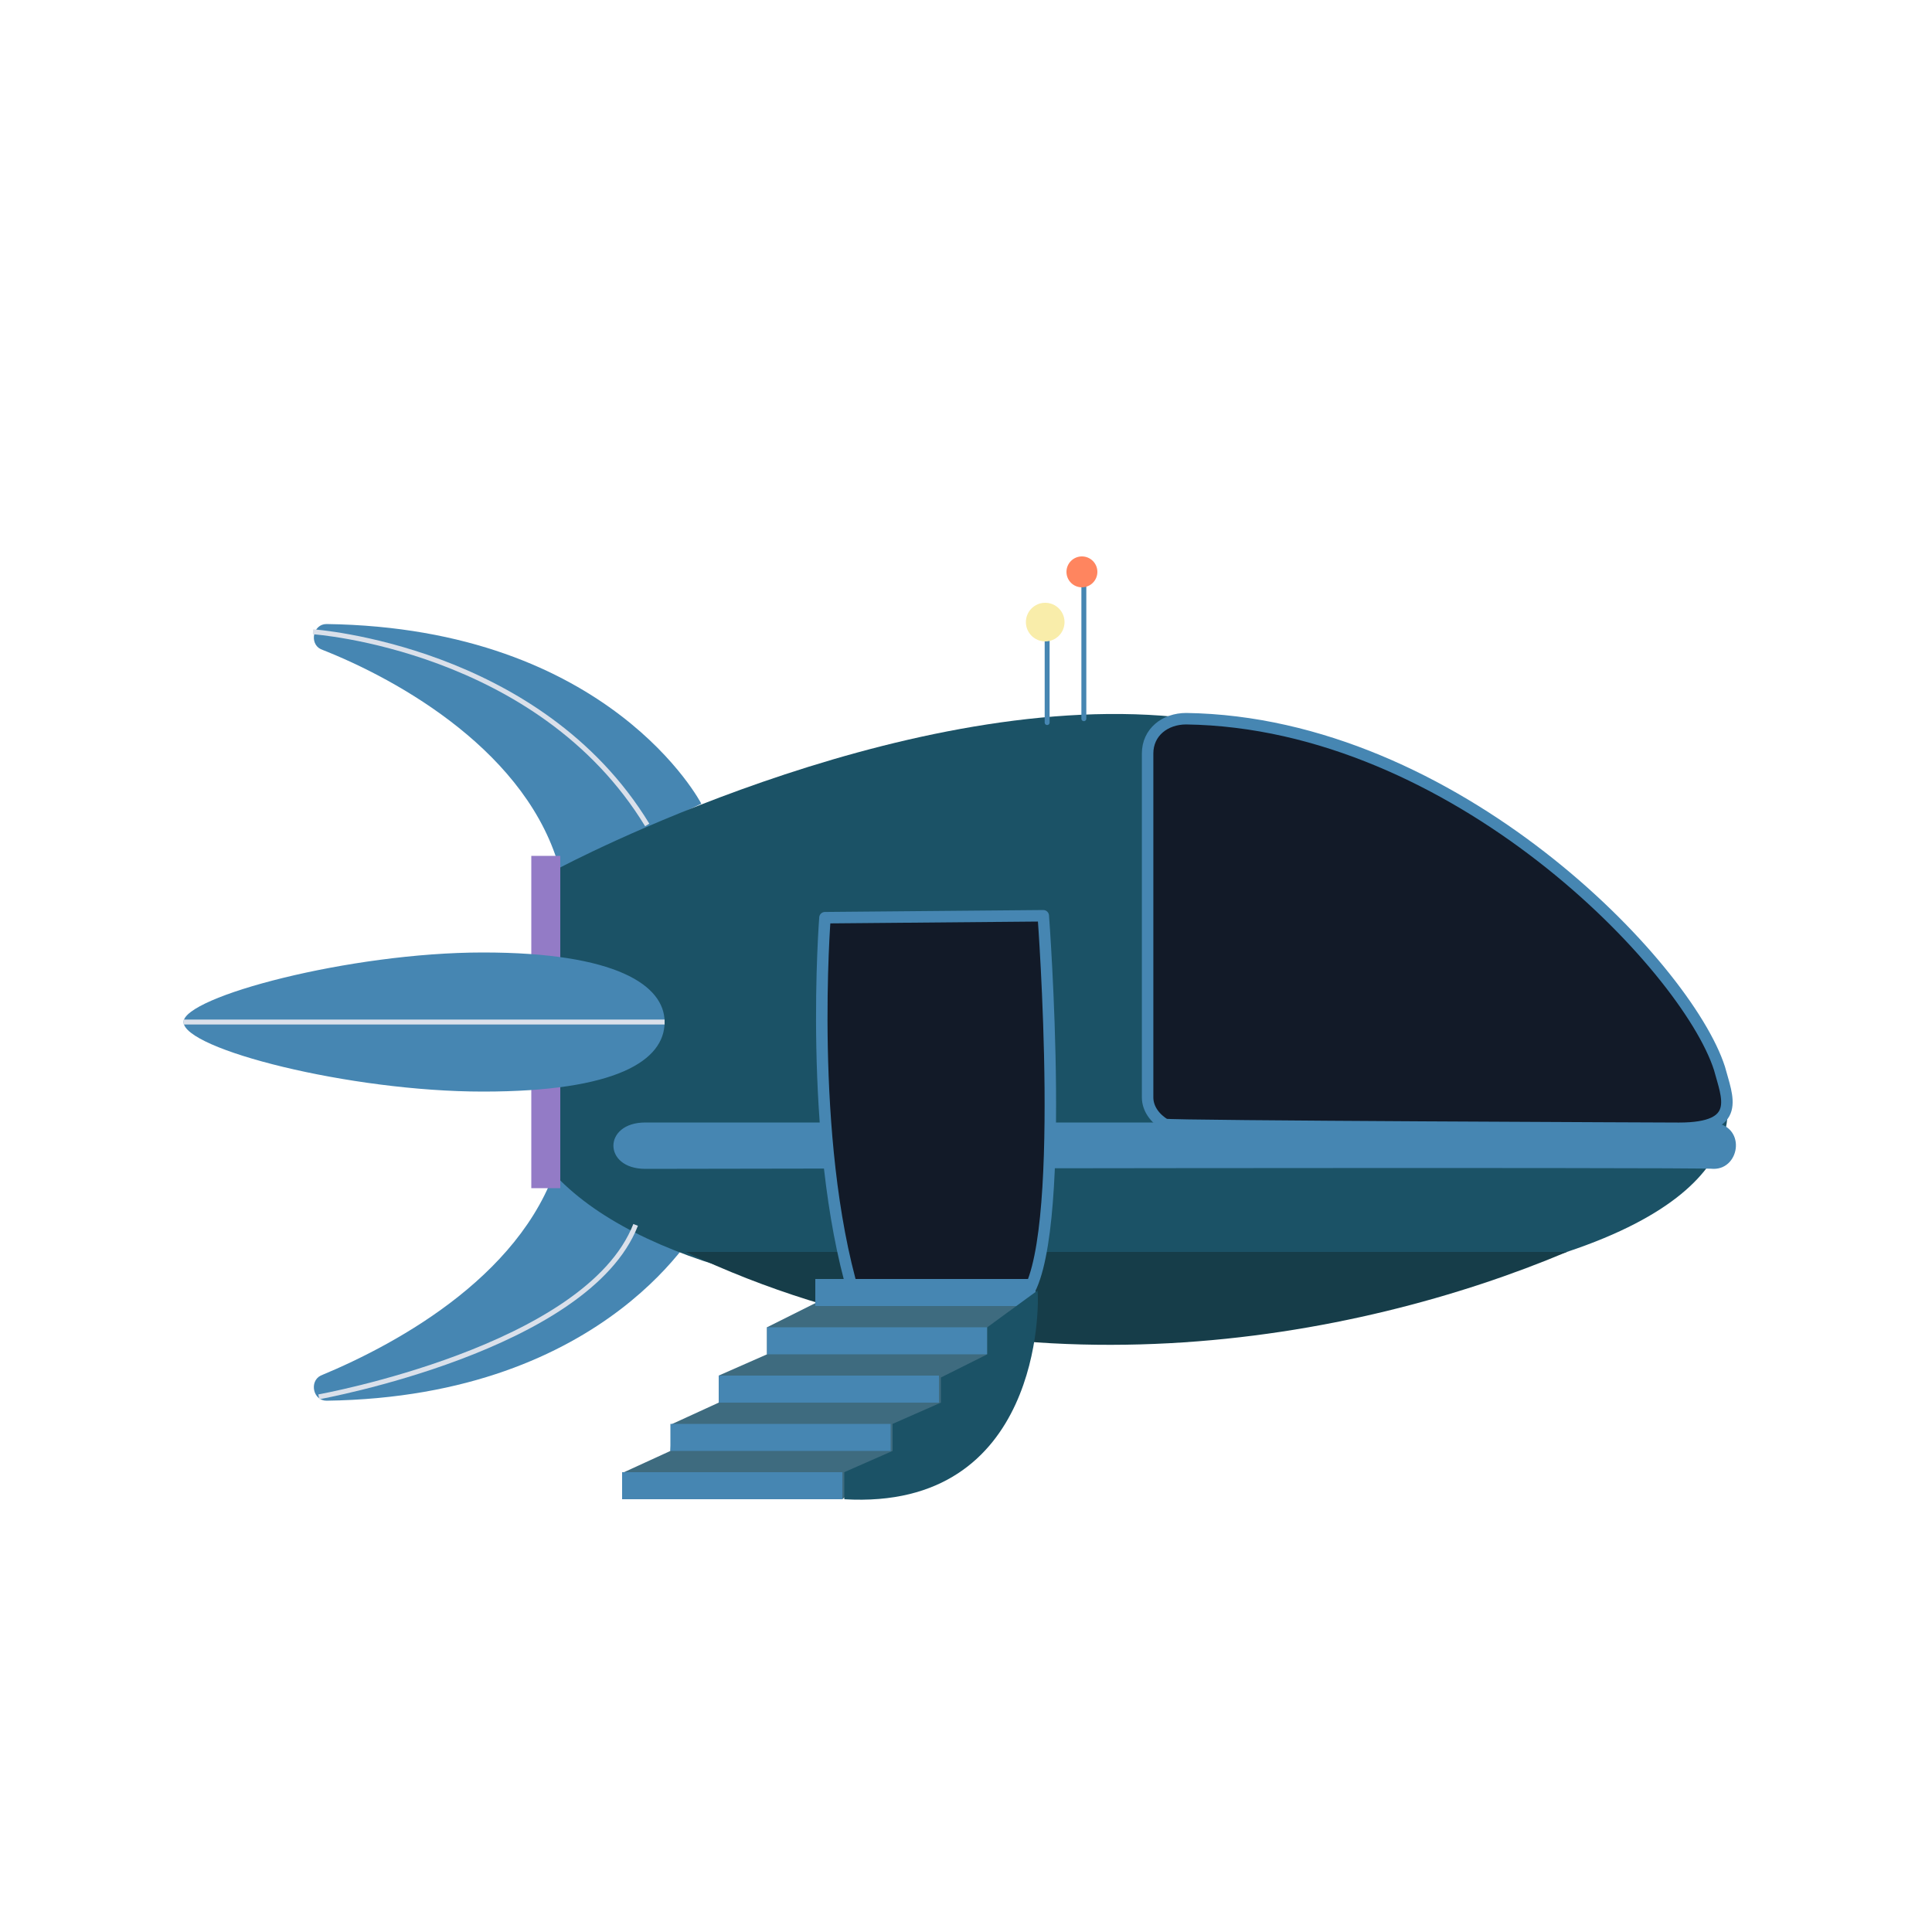 <?xml version="1.0" encoding="utf-8"?>
<!-- Generator: Adobe Illustrator 22.0.1, SVG Export Plug-In . SVG Version: 6.00 Build 0)  -->
<svg version="1.1" id="Layer_1" xmlns="http://www.w3.org/2000/svg" xmlns:xlink="http://www.w3.org/1999/xlink" x="0px" y="0px"
	 viewBox="0 0 100 100" style="enable-background:new 0 0 100 100;" xml:space="preserve">
<style type="text/css">
	.st0{fill:none;}
	.st1{fill:#4686B2;}
	.st2{fill:#1B5266;}
	.st3{fill:#163D49;}
	.st4{fill:#937BC6;}
	.st5{fill:#121A28;stroke:#4686B2;stroke-width:0.594;stroke-linecap:round;stroke-linejoin:round;stroke-miterlimit:10;}
	.st6{fill:none;stroke:#DAE0EA;stroke-width:0.255;stroke-miterlimit:10;}
	.st7{fill:#3E6B7F;}
	.st8{fill:none;stroke:#4686B2;stroke-width:0.255;stroke-linecap:round;stroke-linejoin:round;stroke-miterlimit:10;}
	.st9{fill:#F9EDAA;}
	.st10{fill:#FF855F;}
</style>
<rect x="10" y="10" class="st0" width="80" height="80"/>
<g>
	<g>
		<path class="st1" d="M36.3,41.6c0,0-4.7-9.1-19.4-9.3c-0.7,0-0.9,1-0.3,1.3C20.7,35.2,27.4,39,29,45.1L36.3,41.6z"/>
	</g>
	<g>
		<path class="st1" d="M36.3,63.2c0,0-4.7,9.1-19.4,9.3c-0.7,0-0.9-1-0.3-1.3c4.1-1.7,10.8-5.4,12.4-11.5L36.3,63.2z"/>
	</g>
	<path class="st2" d="M81.1,64.8C70,68.6,38.5,70.5,29,61.1V44.9c0,0,17.3-9.2,31.8-7.8L89,55.6C89,55.6,92.2,61.1,81.1,64.8z"/>
	<g>
		<path class="st1" d="M33.4,60.5c-2.2,0-2.2-2.4,0-2.4l55.2,0c1.8,0.1,1.5,2.4,0.1,2.4C88.6,60.4,33.4,60.5,33.4,60.5z"/>
	</g>
	<path class="st3" d="M81.1,64.8c-10.9,4.6-28.8,8-45.6,0H81.1z"/>
	<g>
		<rect x="27.5" y="44.3" class="st4" width="1.5" height="17.2"/>
	</g>
	<path class="st5" d="M53,67.2L44.2,67c-2.4-8.1-1.5-19.5-1.5-19.5L54,47.4C54,47.4,55.3,64.6,53,67.2z"/>
	<g>
		<path class="st1" d="M34.4,52.9c0,2-2.5,3.6-9.4,3.6S9.5,54.3,9.5,52.9c0-1.3,8.6-3.6,15.5-3.6S34.4,51,34.4,52.9z"/>
	</g>
	<path class="st6" d="M16.2,32.7c0,0,11.7,0.8,17.3,10"/>
	<path class="st6" d="M16.5,72.3c0,0,13.9-2.5,16.4-8.9"/>
	<line class="st6" x1="9.5" y1="52.9" x2="34.4" y2="52.9"/>
	<g>
		<polygon class="st7" points="43.6,77.6 32.2,77.6 32.3,76.2 34.7,75.1 34.8,73.7 37.2,72.6 37.2,71.2 39.7,70.1 39.7,68.7 
			42.9,67.1 53.5,67 49.1,73 		"/>
		<g>
			<g>
				<rect x="42.2" y="66.2" class="st1" width="11.4" height="1.4"/>
			</g>
			<g>
				<rect x="39.7" y="68.7" class="st1" width="11.4" height="1.4"/>
			</g>
			<g>
				<rect x="37.2" y="71.2" class="st1" width="11.4" height="1.4"/>
			</g>
			<g>
				<rect x="34.7" y="73.7" class="st1" width="11.4" height="1.4"/>
			</g>
			<g>
				<rect x="32.2" y="76.2" class="st1" width="11.4" height="1.4"/>
			</g>
		</g>
		<path class="st2" d="M43.7,77.6L43.7,77.6l0-1.4l2.5-1.1l0-1.4l2.5-1.1v-1.3l2.4-1.2v-1.4l2.6-1.9l0,0c0,0,0,0,0,0
			C53.8,67.5,53.9,78.2,43.7,77.6z"/>
		<path class="st2" d="M53.8,66.7C53.8,66.7,53.8,66.8,53.8,66.7L53.8,66.7L53.8,66.7z"/>
	</g>
	<g>
		<line class="st8" x1="54.2" y1="37.4" x2="54.2" y2="32.3"/>
		<circle class="st9" cx="54.1" cy="32.2" r="1"/>
	</g>
	<g>
		<line class="st8" x1="56.1" y1="37.2" x2="56.1" y2="30"/>
		<circle class="st10" cx="56" cy="29.6" r="0.8"/>
	</g>
	<path class="st2" d="M53.8,66.7L53.8,66.7C53.8,66.8,53.8,66.8,53.8,66.7L53.8,66.7z"/>
	<path class="st5" d="M86.9,58.4c0,0-26.4-0.1-26.6-0.2c-0.5-0.3-0.9-0.8-0.9-1.4V39c0-1.1,0.9-1.8,2-1.8C75.3,37.4,87.3,50,89,55.3
		C89.4,56.8,90.2,58.4,86.9,58.4z"/>
</g>
</svg>
